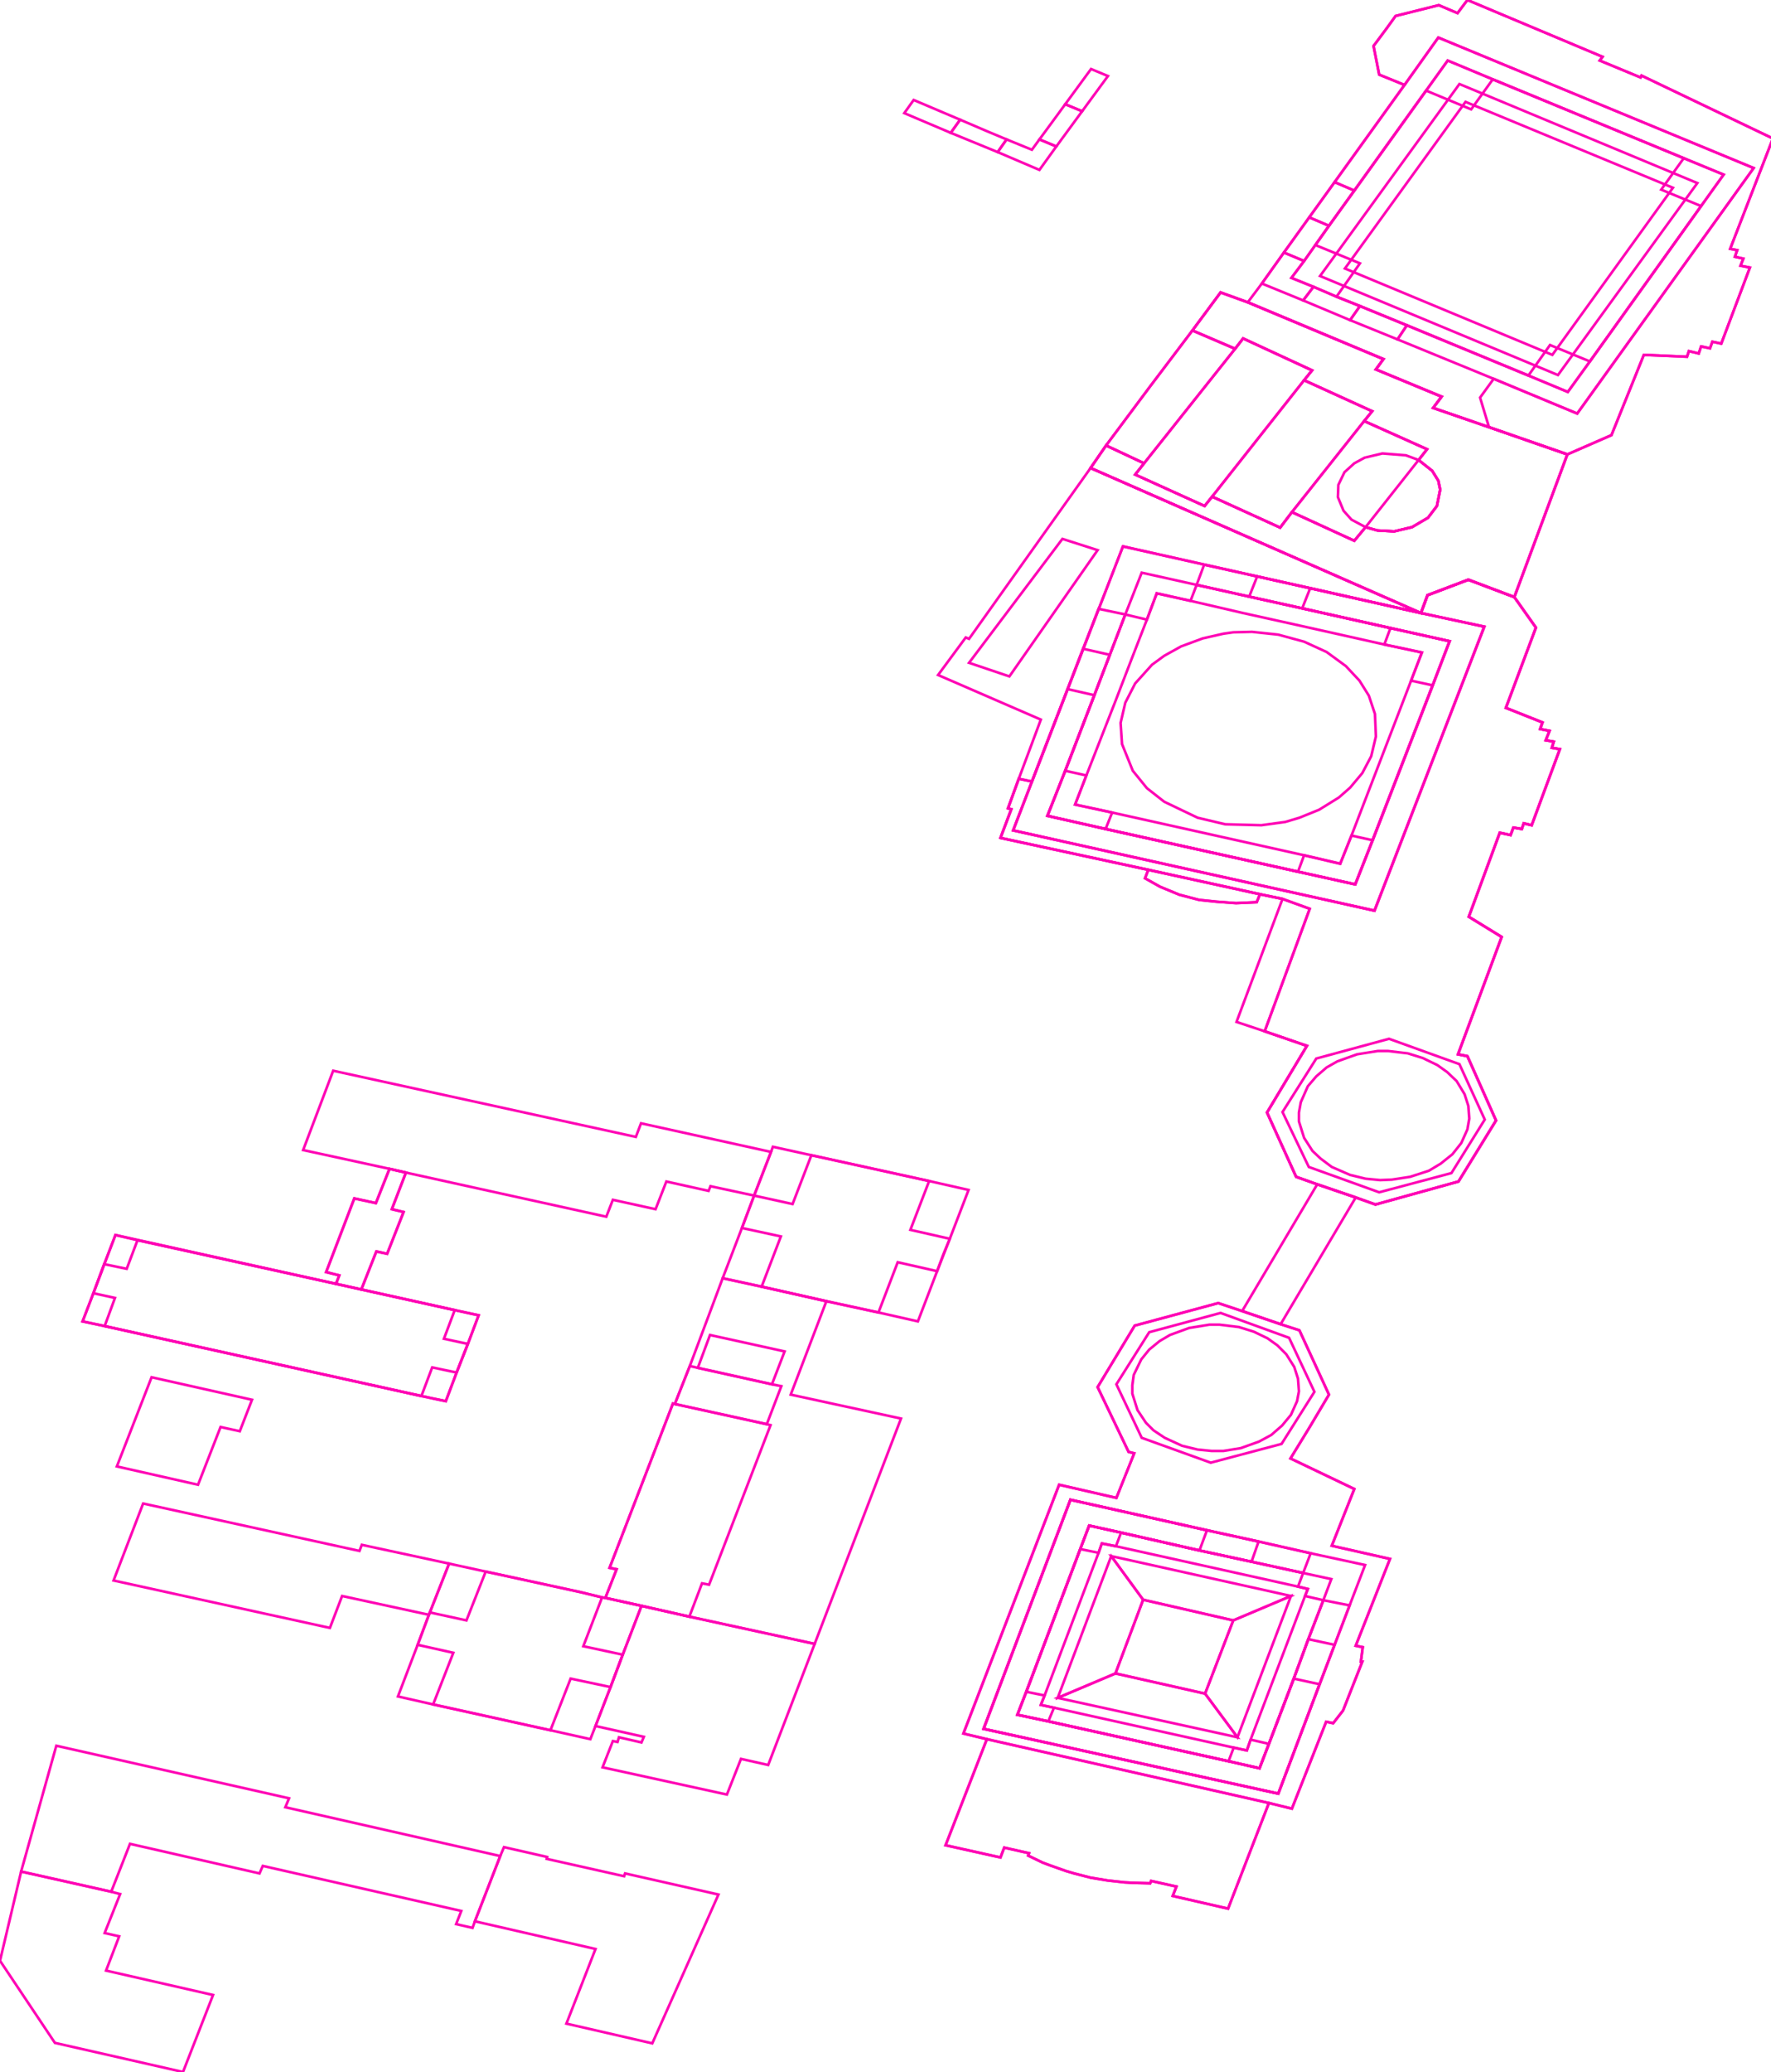 <?xml version="1.0" encoding="iso-8859-1" standalone="no"?>
<!DOCTYPE svg PUBLIC "-//W3C//DTD SVG 1.0//EN" "http://www.w3.org/TR/2001/REC-SVG-20010904/DTD/svg10.dtd">
<svg xmlns="http://www.w3.org/2000/svg" width="684" height="800">
<path style="fill:rgb(255, 0, 0);fill-opacity:0;fill-rule:evenodd;stroke:rgb(255, 0, 180);stroke-width:1;" d="M 362.302, 260.625 L 372.995, 246.126 L 374.264, 246.67 L 421.205, 180.698 L 548.799, 236.701 L 551.337, 229.814 L 567.105, 223.833 L 584.866, 230.539 L 593.203, 242.32 L 581.604, 273.312 L 595.741, 278.931 L 594.835, 281.468 L 598.459, 282.193 L 597.01, 285.818 L 600.091, 286.362 L 599.366, 288.718 L 602.447, 289.261 L 591.572, 318.623 L 588.491, 317.898 L 587.766, 320.072 L 584.504, 319.529 L 583.416, 322.429 L 579.248, 321.522 L 567.286, 353.965 L 579.973, 361.758 L 563.117, 407.068 L 566.742, 407.793 L 577.798, 432.623 L 563.299, 456.185 L 531.219, 465.066 L 523.607, 462.347 L 508.745, 457.272 L 500.589, 454.372 L 489.352, 429.542 L 504.758, 403.806 L 488.446, 398.188 L 477.571, 394.563 L 495.333, 347.077 L 486.633, 345.265 L 485.365, 348.346 L 477.39, 348.709 L 469.959, 348.165 L 463.072, 347.44 L 455.46, 345.446 L 448.029, 342.365 L 442.229, 339.103 L 443.498, 335.841 L 386.407, 323.516 L 390.575, 312.46 L 389.307, 312.098 L 393.475, 300.68 L 401.994, 277.843 L 362.302, 260.625 z "/>
<path style="fill:rgb(0, 255, 0);fill-opacity:0;fill-rule:evenodd;stroke:rgb(255, 0, 180);stroke-width:1;" d="M 386.407, 323.516 L 390.575, 312.46 L 389.307, 312.098 L 393.475, 300.68 L 398.55, 301.767 L 433.711, 210.965 L 548.799, 236.701 L 551.337, 229.814 L 567.105, 223.833 L 584.866, 230.539 L 593.203, 242.32 L 581.604, 273.312 L 595.741, 278.931 L 594.835, 281.468 L 598.459, 282.193 L 597.01, 285.818 L 600.091, 286.362 L 599.366, 288.718 L 602.447, 289.261 L 591.572, 318.623 L 588.491, 317.898 L 587.766, 320.072 L 584.504, 319.529 L 583.416, 322.429 L 579.248, 321.522 L 567.286, 353.965 L 579.973, 361.758 L 563.117, 407.068 L 566.742, 407.793 L 577.798, 432.623 L 563.299, 456.185 L 531.219, 465.066 L 523.607, 462.347 L 508.745, 457.272 L 500.589, 454.372 L 489.352, 429.542 L 504.758, 403.806 L 488.446, 398.188 L 505.845, 350.884 L 495.333, 347.077 L 486.633, 345.265 L 443.498, 335.841 L 386.407, 323.516 z "/>
<path style="fill:rgb(0, 0, 255);fill-opacity:0;fill-rule:evenodd;stroke:rgb(255, 0, 180);stroke-width:1;" d="M 365.202, 712.46 L 381.151, 671.5 L 372.089, 669.325 L 409.062, 573.267 L 431.174, 578.342 L 438.061, 561.124 L 435.886, 560.58 L 423.924, 535.569 L 438.242, 511.826 L 470.503, 503.126 L 479.746, 506.208 L 494.608, 511.282 L 501.858, 513.638 L 513.276, 538.469 L 505.845, 550.974 L 498.414, 563.117 L 523.063, 574.898 L 514.363, 596.828 L 536.837, 601.903 L 523.607, 635.433 L 526.325, 635.976 L 525.6, 641.595 L 526.144, 641.595 L 518.713, 660.444 L 514.907, 665.338 L 512.188, 664.794 L 498.958, 698.324 L 490.077, 696.149 L 474.309, 736.928 L 452.923, 732.034 L 454.372, 728.41 L 444.585, 726.235 L 444.223, 727.141 L 437.517, 726.96 L 434.255, 726.778 L 427.73, 726.053 L 421.205, 724.966 L 414.862, 723.335 L 411.781, 722.429 L 405.618, 720.254 L 402.719, 719.166 L 397.1, 716.448 L 397.463, 715.541 L 387.857, 713.367 L 386.407, 717.173 L 365.202, 712.46 z "/>
<path style="fill:rgb(255, 255, 0);fill-opacity:0;fill-rule:evenodd;stroke:rgb(255, 0, 180);stroke-width:1;" d="M 372.089, 669.325 L 409.062, 573.267 L 431.174, 578.342 L 438.061, 561.124 L 435.886, 560.58 L 423.924, 535.569 L 438.242, 511.826 L 470.503, 503.126 L 479.746, 506.208 L 494.608, 511.282 L 501.858, 513.638 L 513.276, 538.469 L 505.845, 550.974 L 498.414, 563.117 L 523.063, 574.898 L 514.363, 596.828 L 536.837, 601.903 L 523.607, 635.433 L 526.325, 635.976 L 525.6, 641.595 L 526.144, 641.595 L 518.713, 660.444 L 514.907, 665.338 L 512.188, 664.794 L 498.958, 698.324 L 490.077, 696.149 L 381.151, 671.5 L 372.089, 669.325 z "/>
<path style="fill:rgb(255, 0, 0);fill-opacity:0;fill-rule:evenodd;stroke:rgb(255, 0, 180);stroke-width:1;" d="M 421.205, 180.698 L 427.186, 171.998 L 444.223, 149.162 L 460.535, 127.594 L 471.409, 112.913 L 481.921, 116.72 L 534.3, 138.65 L 531.4, 142.637 L 556.774, 153.149 L 553.512, 157.499 L 575.079, 164.93 L 605.347, 175.442 L 584.866, 230.539 L 567.105, 223.833 L 551.337, 229.814 L 548.799, 236.701 L 421.205, 180.698 z "/>
<path style="fill:rgb(0, 255, 0);fill-opacity:0;fill-rule:evenodd;stroke:rgb(255, 0, 180);stroke-width:1;" d="M 404.531, 314.998 L 411.418, 297.599 L 422.655, 268.419 L 428.636, 252.832 L 434.617, 237.245 L 440.961, 221.115 L 462.166, 225.827 L 482.465, 230.358 L 502.945, 234.889 L 537.019, 242.501 L 559.855, 247.576 L 553.33, 264.613 L 530.131, 324.422 L 523.425, 341.459 L 501.314, 336.565 L 427.005, 320.072 L 404.531, 314.998 z "/>
<path style="fill:rgb(0, 0, 255);fill-opacity:0;fill-rule:evenodd;stroke:rgb(255, 0, 180);stroke-width:1;" d="M 498.777, 107.295 L 503.67, 100.77 L 508.02, 94.608 L 513.276, 87.177 L 523.063, 73.584 L 550.793, 34.98 L 559.13, 23.38 L 576.529, 30.63 L 650.295, 61.078 L 665.7, 67.422 L 657, 79.565 L 614.046, 139.556 L 605.528, 151.337 L 590.304, 144.993 L 543.362, 125.6 L 525.238, 118.169 L 516.176, 114.545 L 507.295, 110.739 L 498.777, 107.295 z "/>
<path style="fill:rgb(255, 255, 0);fill-opacity:0;fill-rule:evenodd;stroke:rgb(255, 0, 180);stroke-width:1;" d="M 411.418, 297.599 L 422.655, 268.419 L 428.636, 252.832 L 434.617, 237.245 L 442.954, 239.239 L 446.76, 229.089 L 459.81, 231.989 L 462.166, 225.827 L 482.465, 230.358 L 502.945, 234.889 L 537.019, 242.501 L 534.662, 248.845 L 549.162, 251.926 L 544.993, 262.8 L 553.33, 264.613 L 530.131, 324.422 L 521.976, 322.61 L 517.626, 333.484 L 503.67, 330.222 L 501.314, 336.565 L 427.005, 320.072 L 429.542, 313.729 L 415.224, 310.648 L 419.574, 299.411 L 411.418, 297.599 z "/>
<path style="fill:rgb(255, 0, 0);fill-opacity:0;fill-rule:evenodd;stroke:rgb(255, 0, 180);stroke-width:1;" d="M 379.882, 667.512 L 413.412, 579.067 L 466.153, 590.847 L 486.09, 595.197 L 506.208, 599.728 L 527.232, 604.259 L 521.251, 619.846 L 515.451, 635.07 L 509.651, 650.295 L 493.702, 692.524 L 379.882, 667.512 z "/>
<path style="fill:rgb(0, 255, 0);fill-opacity:0;fill-rule:evenodd;stroke:rgb(255, 0, 180);stroke-width:1;" d="M 508.02, 94.608 L 513.276, 87.177 L 523.063, 73.584 L 550.793, 34.98 L 568.192, 42.229 L 576.529, 30.63 L 650.295, 61.078 L 641.595, 73.222 L 657, 79.565 L 614.046, 139.556 L 598.641, 133.213 L 590.304, 144.993 L 543.362, 125.6 L 525.238, 118.169 L 516.176, 114.545 L 525.238, 101.676 L 508.02, 94.608 z "/>
<path style="fill:rgb(0, 0, 255);fill-opacity:0;fill-rule:evenodd;stroke:rgb(255, 0, 180);stroke-width:1;" d="M 233.802, 616.946 L 238.151, 605.89 L 235.433, 605.347 L 259.9, 541.912 L 260.625, 542.093 L 266.425, 527.413 L 279.112, 493.521 L 294.155, 496.783 L 319.166, 502.401 L 305.392, 538.469 L 347.984, 547.712 L 314.635, 634.708 L 266.244, 624.196 L 247.757, 620.027 L 233.802, 616.946 z "/>
<path style="fill:rgb(255, 255, 0);fill-opacity:0;fill-rule:evenodd;stroke:rgb(255, 0, 180);stroke-width:1;" d="M 415.224, 310.648 L 419.574, 299.411 L 430.992, 270.231 L 436.973, 254.644 L 442.954, 239.239 L 446.76, 229.089 L 459.81, 231.989 L 480.109, 236.701 L 500.589, 241.232 L 534.662, 248.845 L 549.162, 251.926 L 544.993, 262.8 L 521.976, 322.61 L 517.626, 333.484 L 503.67, 330.222 L 429.542, 313.729 L 415.224, 310.648 z "/>
<path style="fill:rgb(255, 0, 0);fill-opacity:0;fill-rule:evenodd;stroke:rgb(255, 0, 180);stroke-width:1;" d="M 509.832, 106.57 L 563.661, 32.442 L 655.551, 70.684 L 601.722, 144.812 L 509.832, 106.57 z "/>
<path style="fill:rgb(0, 255, 0);fill-opacity:0;fill-rule:evenodd;stroke:rgb(255, 0, 180);stroke-width:1;" d="M 392.932, 662.075 L 396.375, 653.194 L 417.218, 598.097 L 420.662, 589.035 L 432.986, 591.754 L 463.253, 598.641 L 483.371, 602.99 L 503.308, 607.34 L 514.182, 609.696 L 511.101, 617.852 L 505.301, 632.895 L 499.683, 648.12 L 490.077, 673.312 L 486.452, 682.737 L 474.49, 680.018 L 404.894, 664.613 L 392.932, 662.075 z "/>
<path style="fill:rgb(0, 0, 255);fill-opacity:0;fill-rule:evenodd;stroke:rgb(255, 0, 180);stroke-width:1;" d="M 396.375, 653.194 L 417.218, 598.097 L 424.286, 599.547 L 425.555, 595.922 L 430.992, 597.01 L 432.986, 591.754 L 463.253, 598.641 L 483.371, 602.99 L 503.308, 607.34 L 501.314, 612.596 L 505.12, 613.502 L 504.033, 616.221 L 511.101, 617.852 L 505.301, 632.895 L 499.683, 648.12 L 490.077, 673.312 L 483.009, 671.681 L 481.559, 675.85 L 476.484, 674.762 L 474.49, 680.018 L 404.894, 664.613 L 407.068, 659.357 L 401.994, 658.269 L 403.444, 654.644 L 396.375, 653.194 z "/>
<path style="fill:rgb(255, 255, 0);fill-opacity:0;fill-rule:evenodd;stroke:rgb(255, 0, 180);stroke-width:1;" d="M 519.438, 103.67 L 566.017, 39.329 L 646.126, 72.497 L 599.547, 137.019 L 519.438, 103.67 z "/>
<path style="fill:rgb(255, 0, 0);fill-opacity:0;fill-rule:evenodd;stroke:rgb(255, 0, 180);stroke-width:1;" d="M 421.205, 180.698 L 427.186, 171.998 L 441.867, 178.885 L 438.423, 183.235 L 465.247, 195.378 L 468.147, 191.754 L 494.427, 203.715 L 498.958, 197.734 L 523.063, 208.79 L 527.413, 203.534 L 531.944, 204.803 L 538.469, 205.165 L 545.356, 203.534 L 551.518, 199.909 L 554.961, 195.378 L 556.23, 189.035 L 555.505, 185.591 L 553.149, 181.785 L 547.893, 177.617 L 551.155, 173.448 L 526.869, 162.574 L 529.95, 158.768 L 503.67, 146.806 L 506.751, 143 L 480.109, 130.675 L 477.028, 134.662 L 460.535, 127.594 L 471.409, 112.913 L 481.921, 116.72 L 534.3, 138.65 L 531.4, 142.637 L 556.774, 153.149 L 553.512, 157.499 L 575.079, 164.93 L 605.347, 175.442 L 584.866, 230.539 L 567.105, 223.833 L 551.337, 229.814 L 548.799, 236.701 L 421.205, 180.698 z "/>
<path style="fill:rgb(0, 255, 0);fill-opacity:0;fill-rule:evenodd;stroke:rgb(255, 0, 180);stroke-width:1;" d="M 432.805, 279.112 L 434.617, 271.319 L 438.423, 263.888 L 444.948, 256.638 L 449.66, 253.194 L 456.185, 249.57 L 464.522, 246.488 L 472.497, 244.676 L 476.303, 244.132 L 483.552, 243.951 L 493.702, 245.039 L 503.67, 247.757 L 512.37, 251.744 L 519.801, 257.182 L 525.057, 262.8 L 528.681, 268.6 L 531.038, 275.668 L 531.4, 284.368 L 529.588, 291.98 L 526.144, 298.505 L 521.432, 304.123 L 517.082, 307.929 L 509.47, 312.642 L 501.858, 315.723 L 496.42, 317.354 L 487.177, 318.623 L 473.222, 318.26 L 462.528, 315.723 L 449.66, 309.56 L 442.954, 304.304 L 437.517, 297.599 L 433.348, 287.268 L 432.805, 279.112 z "/>
<path style="fill:rgb(0, 0, 255);fill-opacity:0;fill-rule:evenodd;stroke:rgb(255, 0, 180);stroke-width:1;" d="M 31.898, 510.195 L 36.067, 499.32 L 44.585, 476.846 L 129.769, 495.696 L 131.038, 492.433 L 125.963, 491.164 L 136.837, 462.71 L 145.174, 464.522 L 150.43, 451.291 L 156.774, 452.741 L 151.337, 466.878 L 155.868, 467.966 L 149.524, 484.096 L 145.356, 483.19 L 139.556, 497.87 L 175.623, 505.845 L 184.866, 507.839 L 180.698, 518.894 L 176.348, 529.95 L 172.179, 541.006 L 162.755, 539.012 L 40.417, 512.007 L 31.898, 510.195 z "/>
<path style="fill:rgb(255, 255, 0);fill-opacity:0;fill-rule:evenodd;stroke:rgb(255, 0, 180);stroke-width:1;" d="M 8.156, 722.61 L 21.749, 674.037 L 111.645, 694.336 L 110.195, 697.78 L 193.203, 716.629 L 183.416, 741.821 L 182.51, 744.359 L 176.167, 742.909 L 178.16, 737.834 L 101.495, 720.435 L 100.227, 723.335 L 50.204, 711.917 L 42.954, 730.403 L 8.156, 722.61 z "/>
<path style="fill:rgb(255, 0, 0);fill-opacity:0;fill-rule:evenodd;stroke:rgb(255, 0, 180);stroke-width:1;" d="M 401.994, 658.269 L 403.444, 654.644 L 424.286, 599.547 L 425.555, 595.922 L 430.992, 597.01 L 501.314, 612.596 L 505.12, 613.502 L 504.033, 616.221 L 483.009, 671.681 L 481.559, 675.85 L 476.484, 674.762 L 407.068, 659.357 L 401.994, 658.269 z "/>
<path style="fill:rgb(0, 255, 0);fill-opacity:0;fill-rule:evenodd;stroke:rgb(255, 0, 180);stroke-width:1;" d="M 117.082, 444.042 L 128.681, 413.412 L 245.582, 438.967 L 247.576, 433.711 L 297.78, 444.767 L 291.255, 461.622 L 274.4, 457.997 L 273.675, 459.81 L 257.363, 456.185 L 253.194, 466.878 L 236.701, 463.253 L 234.164, 469.778 L 156.774, 452.741 L 150.43, 451.291 L 117.082, 444.042 z "/>
<path style="fill:rgb(0, 0, 255);fill-opacity:0;fill-rule:evenodd;stroke:rgb(255, 0, 180);stroke-width:1;" d="M 31.898, 510.195 L 36.067, 499.32 L 40.236, 488.083 L 44.585, 476.846 L 53.104, 478.84 L 129.769, 495.696 L 139.556, 497.87 L 175.623, 505.845 L 184.866, 507.839 L 180.698, 518.894 L 176.348, 529.95 L 172.179, 541.006 L 162.755, 539.012 L 40.417, 512.007 L 31.898, 510.195 z "/>
<path style="fill:rgb(255, 255, 0);fill-opacity:0;fill-rule:evenodd;stroke:rgb(255, 0, 180);stroke-width:1;" d="M 365.202, 712.46 L 381.151, 671.5 L 490.077, 696.149 L 474.309, 736.928 L 452.923, 732.034 L 454.372, 728.41 L 444.585, 726.235 L 444.223, 727.141 L 437.517, 726.96 L 434.255, 726.778 L 427.73, 726.053 L 421.205, 724.966 L 414.862, 723.335 L 411.781, 722.429 L 405.618, 720.254 L 402.719, 719.166 L 397.1, 716.448 L 397.463, 715.541 L 387.857, 713.367 L 386.407, 717.173 L 365.202, 712.46 z "/>
<path style="fill:rgb(255, 0, 0);fill-opacity:0;fill-rule:evenodd;stroke:rgb(255, 0, 180);stroke-width:1;" d="M 36.067, 499.32 L 40.236, 488.083 L 48.935, 489.896 L 53.104, 478.84 L 129.769, 495.696 L 139.556, 497.87 L 175.623, 505.845 L 171.454, 516.901 L 180.698, 518.894 L 176.348, 529.95 L 166.923, 527.957 L 162.755, 539.012 L 40.417, 512.007 L 44.404, 501.133 L 36.067, 499.32 z "/>
<path style="fill:rgb(0, 255, 0);fill-opacity:0;fill-rule:evenodd;stroke:rgb(255, 0, 180);stroke-width:1;" d="M 153.693, 655.007 L 161.305, 635.07 L 165.655, 623.471 L 166.017, 622.565 L 173.448, 603.715 L 187.585, 606.797 L 224.377, 614.771 L 232.533, 616.765 L 233.802, 616.946 L 247.757, 620.027 L 240.507, 638.876 L 235.795, 651.382 L 229.995, 666.425 L 228.002, 671.5 L 212.596, 668.056 L 167.286, 658.088 L 153.693, 655.007 z "/>
<path style="fill:rgb(0, 0, 255);fill-opacity:0;fill-rule:evenodd;stroke:rgb(255, 0, 180);stroke-width:1;" d="M 279.112, 493.521 L 286.543, 474.128 L 291.255, 461.622 L 297.78, 444.767 L 298.505, 442.773 L 313.367, 446.035 L 358.858, 456.004 L 374.082, 459.447 L 366.833, 478.296 L 364.295, 484.459 L 361.939, 490.802 L 354.508, 510.195 L 339.284, 506.751 L 319.166, 502.401 L 294.155, 496.783 L 279.112, 493.521 z "/>
<path style="fill:rgb(255, 255, 0);fill-opacity:0;fill-rule:evenodd;stroke:rgb(255, 0, 180);stroke-width:1;" d="M 229.995, 666.425 L 235.795, 651.382 L 240.507, 638.876 L 247.757, 620.027 L 266.244, 624.196 L 314.635, 634.708 L 296.692, 681.468 L 286.18, 679.112 L 280.743, 692.886 L 232.714, 682.374 L 236.701, 672.225 L 238.514, 672.587 L 239.058, 670.775 L 247.757, 672.768 L 248.663, 670.594 L 229.995, 666.425 z "/>
<path style="fill:rgb(255, 0, 0);fill-opacity:0;fill-rule:evenodd;stroke:rgb(255, 0, 180);stroke-width:1;" d="M 391.3, 320.616 L 398.55, 301.767 L 412.324, 266.063 L 418.305, 250.476 L 424.286, 235.07 L 434.617, 237.245 L 428.636, 252.832 L 422.655, 268.419 L 411.418, 297.599 L 404.531, 314.998 L 427.005, 320.072 L 501.314, 336.565 L 523.425, 341.459 L 530.131, 324.422 L 553.33, 264.613 L 559.855, 247.576 L 537.019, 242.501 L 502.945, 234.889 L 482.465, 230.358 L 462.166, 225.827 L 465.066, 218.034 L 485.546, 222.565 L 506.026, 227.096 L 548.799, 236.701 L 573.267, 241.957 L 530.856, 351.609 L 391.3, 320.616 z "/>
<path style="fill:rgb(0, 255, 0);fill-opacity:0;fill-rule:evenodd;stroke:rgb(255, 0, 180);stroke-width:1;" d="M 391.3, 320.616 L 398.55, 301.767 L 412.324, 266.063 L 418.305, 250.476 L 428.636, 252.832 L 422.655, 268.419 L 411.418, 297.599 L 404.531, 314.998 L 427.005, 320.072 L 501.314, 336.565 L 523.425, 341.459 L 530.131, 324.422 L 553.33, 264.613 L 559.855, 247.576 L 537.019, 242.501 L 502.945, 234.889 L 482.465, 230.358 L 485.546, 222.565 L 506.026, 227.096 L 548.799, 236.701 L 573.267, 241.957 L 530.856, 351.609 L 391.3, 320.616 z "/>
<path style="fill:rgb(0, 0, 255);fill-opacity:0;fill-rule:evenodd;stroke:rgb(255, 0, 180);stroke-width:1;" d="M 183.416, 741.821 L 193.203, 716.629 L 194.653, 713.185 L 211.328, 716.991 L 211.146, 717.716 L 241.051, 724.422 L 241.414, 723.335 L 277.481, 731.491 L 251.926, 788.944 L 218.758, 781.332 L 229.995, 752.515 L 183.416, 741.821 z "/>
<path style="fill:rgb(255, 255, 0);fill-opacity:0;fill-rule:evenodd;stroke:rgb(255, 0, 180);stroke-width:1;" d="M 43.86, 610.24 L 55.279, 580.517 L 138.831, 598.822 L 139.737, 596.466 L 173.448, 603.715 L 166.017, 622.565 L 165.655, 623.471 L 132.125, 616.221 L 127.413, 628.546 L 43.86, 610.24 z "/>
<path style="fill:rgb(255, 0, 0);fill-opacity:0;fill-rule:evenodd;stroke:rgb(255, 0, 180);stroke-width:1;" d="M 0, 757.046 L 8.156, 722.61 L 42.954, 730.403 L 46.398, 731.309 L 40.417, 746.353 L 46.035, 747.621 L 40.961, 760.852 L 82.284, 770.276 L 70.684, 800 L 21.205, 788.763 L 0, 757.046 z "/>
<path style="fill:rgb(0, 255, 0);fill-opacity:0;fill-rule:evenodd;stroke:rgb(255, 0, 180);stroke-width:1;" d="M 391.3, 320.616 L 398.55, 301.767 L 412.324, 266.063 L 422.655, 268.419 L 411.418, 297.599 L 404.531, 314.998 L 427.005, 320.072 L 501.314, 336.565 L 523.425, 341.459 L 530.131, 324.422 L 553.33, 264.613 L 559.855, 247.576 L 537.019, 242.501 L 502.945, 234.889 L 506.026, 227.096 L 548.799, 236.701 L 573.267, 241.957 L 530.856, 351.609 L 391.3, 320.616 z "/>
<path style="fill:rgb(0, 0, 255);fill-opacity:0;fill-rule:evenodd;stroke:rgb(255, 0, 180);stroke-width:1;" d="M 495.333, 429.361 L 508.382, 408.7 L 536.475, 401.087 L 563.661, 410.874 L 573.448, 432.261 L 560.58, 452.923 L 532.669, 460.353 L 505.483, 450.566 L 495.333, 429.361 z "/>
<path style="fill:rgb(255, 255, 0);fill-opacity:0;fill-rule:evenodd;stroke:rgb(255, 0, 180);stroke-width:1;" d="M 379.882, 667.512 L 413.412, 579.067 L 466.153, 590.847 L 486.09, 595.197 L 506.208, 599.728 L 503.308, 607.34 L 483.371, 602.99 L 463.253, 598.641 L 432.986, 591.754 L 420.662, 589.035 L 417.218, 598.097 L 396.375, 653.194 L 392.932, 662.075 L 404.894, 664.613 L 474.49, 680.018 L 486.452, 682.737 L 490.077, 673.312 L 499.683, 648.12 L 505.301, 632.895 L 511.101, 617.852 L 521.251, 619.846 L 515.451, 635.07 L 509.651, 650.295 L 493.702, 692.524 L 379.882, 667.512 z "/>
<path style="fill:rgb(255, 0, 0);fill-opacity:0;fill-rule:evenodd;stroke:rgb(255, 0, 180);stroke-width:1;" d="M 431.174, 534.481 L 443.86, 514.363 L 471.409, 506.932 L 497.87, 516.538 L 507.657, 537.381 L 494.971, 557.499 L 467.603, 564.749 L 440.961, 555.143 L 431.174, 534.481 z "/>
<path style="fill:rgb(0, 255, 0);fill-opacity:0;fill-rule:evenodd;stroke:rgb(255, 0, 180);stroke-width:1;" d="M 233.802, 616.946 L 238.151, 605.89 L 235.433, 605.347 L 259.9, 541.912 L 260.625, 542.093 L 296.149, 549.887 L 297.599, 550.249 L 273.856, 611.871 L 271.137, 611.328 L 266.244, 624.196 L 247.757, 620.027 L 233.802, 616.946 z "/>
<path style="fill:rgb(0, 0, 255);fill-opacity:0;fill-rule:evenodd;stroke:rgb(255, 0, 180);stroke-width:1;" d="M 161.305, 635.07 L 165.655, 623.471 L 166.017, 622.565 L 180.154, 625.646 L 187.585, 606.797 L 224.377, 614.771 L 232.533, 616.765 L 225.283, 635.614 L 240.507, 638.876 L 235.795, 651.382 L 220.39, 648.12 L 212.596, 668.056 L 167.286, 658.088 L 175.079, 638.151 L 161.305, 635.07 z "/>
<path style="fill:rgb(255, 255, 0);fill-opacity:0;fill-rule:evenodd;stroke:rgb(255, 0, 180);stroke-width:1;" d="M 286.543, 474.128 L 291.255, 461.622 L 306.117, 464.884 L 313.367, 446.035 L 358.858, 456.004 L 351.609, 474.853 L 366.833, 478.296 L 361.939, 490.802 L 346.715, 487.358 L 339.284, 506.751 L 319.166, 502.401 L 294.155, 496.783 L 301.586, 477.39 L 286.543, 474.128 z "/>
<path style="fill:rgb(255, 0, 0);fill-opacity:0;fill-rule:evenodd;stroke:rgb(255, 0, 180);stroke-width:1;" d="M 379.882, 667.512 L 413.412, 579.067 L 466.153, 590.847 L 486.09, 595.197 L 483.371, 602.99 L 463.253, 598.641 L 432.986, 591.754 L 420.662, 589.035 L 417.218, 598.097 L 396.375, 653.194 L 392.932, 662.075 L 404.894, 664.613 L 474.49, 680.018 L 486.452, 682.737 L 490.077, 673.312 L 499.683, 648.12 L 505.301, 632.895 L 515.451, 635.07 L 509.651, 650.295 L 493.702, 692.524 L 379.882, 667.512 z "/>
<path style="fill:rgb(0, 255, 0);fill-opacity:0;fill-rule:evenodd;stroke:rgb(255, 0, 180);stroke-width:1;" d="M 501.676, 429.542 L 502.401, 425.555 L 505.12, 419.393 L 508.382, 415.587 L 512.37, 412.143 L 516.538, 409.787 L 524.15, 407.068 L 532.125, 405.8 L 536.112, 405.8 L 543.725, 406.706 L 549.524, 408.518 L 555.143, 411.237 L 558.949, 413.956 L 562.574, 417.399 L 565.655, 422.474 L 567.105, 427.005 L 567.467, 431.899 L 566.742, 436.067 L 564.386, 441.323 L 560.942, 445.673 L 556.411, 449.298 L 551.88, 452.016 L 544.631, 454.372 L 537.562, 455.46 L 533.031, 455.641 L 527.413, 455.097 L 521.432, 453.647 L 514.363, 450.566 L 510.014, 447.304 L 506.932, 444.404 L 503.67, 439.329 L 501.676, 432.986 L 501.676, 429.542 z "/>
<path style="fill:rgb(0, 0, 255);fill-opacity:0;fill-rule:evenodd;stroke:rgb(255, 0, 180);stroke-width:1;" d="M 379.882, 667.512 L 413.412, 579.067 L 466.153, 590.847 L 463.253, 598.641 L 432.986, 591.754 L 420.662, 589.035 L 417.218, 598.097 L 396.375, 653.194 L 392.932, 662.075 L 404.894, 664.613 L 474.49, 680.018 L 486.452, 682.737 L 490.077, 673.312 L 499.683, 648.12 L 509.651, 650.295 L 493.702, 692.524 L 379.882, 667.512 z "/>
<path style="fill:rgb(255, 255, 0);fill-opacity:0;fill-rule:evenodd;stroke:rgb(255, 0, 180);stroke-width:1;" d="M 437.336, 534.844 L 437.879, 530.856 L 440.779, 524.875 L 443.86, 521.069 L 447.848, 517.807 L 451.835, 515.451 L 459.266, 512.732 L 467.059, 511.464 L 471.047, 511.464 L 478.478, 512.37 L 484.277, 514.182 L 489.533, 516.72 L 493.339, 519.438 L 496.783, 522.882 L 499.864, 527.775 L 501.314, 532.306 L 501.676, 537.2 L 500.952, 541.006 L 498.595, 546.262 L 495.152, 550.43 L 490.983, 554.055 L 486.271, 556.593 L 479.203, 559.13 L 472.497, 560.217 L 467.966, 560.217 L 462.528, 559.674 L 456.547, 558.224 L 449.841, 555.143 L 445.492, 552.243 L 442.592, 549.343 L 439.329, 544.449 L 437.336, 538.106 L 437.336, 534.844 z "/>
<path style="fill:rgb(255, 0, 0);fill-opacity:0;fill-rule:evenodd;stroke:rgb(255, 0, 180);stroke-width:1;" d="M 438.423, 183.235 L 441.867, 178.885 L 477.028, 134.662 L 480.109, 130.675 L 506.751, 143 L 503.67, 146.806 L 468.147, 191.754 L 465.247, 195.378 L 438.423, 183.235 z "/>
<path style="fill:rgb(0, 255, 0);fill-opacity:0;fill-rule:evenodd;stroke:rgb(255, 0, 180);stroke-width:1;" d="M 468.147, 191.754 L 503.67, 146.806 L 529.95, 158.768 L 526.869, 162.574 L 498.958, 197.734 L 494.427, 203.715 L 468.147, 191.754 z "/>
<path style="fill:rgb(0, 0, 255);fill-opacity:0;fill-rule:evenodd;stroke:rgb(255, 0, 180);stroke-width:1;" d="M 45.129, 566.198 L 58.541, 531.763 L 97.327, 540.462 L 92.614, 552.605 L 85.183, 550.974 L 76.484, 573.267 L 45.129, 566.198 z "/>
<path style="fill:rgb(255, 255, 0);fill-opacity:0;fill-rule:evenodd;stroke:rgb(255, 0, 180);stroke-width:1;" d="M 498.958, 197.734 L 526.869, 162.574 L 551.155, 173.448 L 547.893, 177.617 L 527.413, 203.534 L 523.063, 208.79 L 498.958, 197.734 z "/>
<path style="fill:rgb(255, 0, 0);fill-opacity:0;fill-rule:evenodd;stroke:rgb(255, 0, 180);stroke-width:1;" d="M 430.811, 646.126 L 441.504, 617.671 L 476.303, 625.646 L 465.428, 653.919 L 430.811, 646.126 z "/>
<path style="fill:rgb(0, 255, 0);fill-opacity:0;fill-rule:evenodd;stroke:rgb(255, 0, 180);stroke-width:1;" d="M 427.186, 171.998 L 444.223, 149.162 L 460.535, 127.594 L 477.028, 134.662 L 441.867, 178.885 L 427.186, 171.998 z "/>
<path style="fill:rgb(0, 0, 255);fill-opacity:0;fill-rule:evenodd;stroke:rgb(255, 0, 180);stroke-width:1;" d="M 516.72, 191.935 L 516.901, 187.222 L 519.257, 182.329 L 523.063, 178.885 L 527.05, 176.71 L 533.937, 175.079 L 543, 175.804 L 547.893, 177.617 L 553.149, 181.785 L 555.505, 185.591 L 556.23, 189.035 L 554.961, 195.378 L 551.518, 199.909 L 545.356, 203.534 L 538.469, 205.165 L 531.944, 204.803 L 527.413, 203.534 L 521.976, 200.634 L 518.894, 197.191 L 516.72, 191.935 z "/>
<path style="fill:rgb(255, 255, 0);fill-opacity:0;fill-rule:evenodd;stroke:rgb(255, 0, 180);stroke-width:1;" d="M 479.746, 506.208 L 508.745, 457.272 L 523.607, 462.347 L 494.608, 511.282 L 479.746, 506.208 z "/>
<path style="fill:rgb(255, 0, 0);fill-opacity:0;fill-rule:evenodd;stroke:rgb(255, 0, 180);stroke-width:1;" d="M 374.264, 255.913 L 410.331, 208.065 L 423.924, 212.415 L 389.85, 261.169 L 374.264, 255.913 z "/>
<path style="fill:rgb(0, 255, 0);fill-opacity:0;fill-rule:evenodd;stroke:rgb(255, 0, 180);stroke-width:1;" d="M 465.428, 653.919 L 476.303, 625.646 L 498.595, 616.221 L 477.934, 670.775 L 465.428, 653.919 z "/>
<path style="fill:rgb(0, 0, 255);fill-opacity:0;fill-rule:evenodd;stroke:rgb(255, 0, 180);stroke-width:1;" d="M 408.518, 655.551 L 429.18, 600.816 L 441.504, 617.671 L 430.811, 646.126 L 408.518, 655.551 z "/>
<path style="fill:rgb(255, 255, 0);fill-opacity:0;fill-rule:evenodd;stroke:rgb(255, 0, 180);stroke-width:1;" d="M 429.18, 600.816 L 498.595, 616.221 L 476.303, 625.646 L 441.504, 617.671 L 429.18, 600.816 z "/>
<path style="fill:rgb(255, 0, 0);fill-opacity:0;fill-rule:evenodd;stroke:rgb(255, 0, 180);stroke-width:1;" d="M 408.518, 655.551 L 430.811, 646.126 L 465.428, 653.919 L 477.934, 670.775 L 408.518, 655.551 z "/>
<path style="fill:rgb(0, 255, 0);fill-opacity:0;fill-rule:evenodd;stroke:rgb(255, 0, 180);stroke-width:1;" d="M 125.963, 491.164 L 136.837, 462.71 L 145.174, 464.522 L 150.43, 451.291 L 156.774, 452.741 L 151.337, 466.878 L 155.868, 467.966 L 149.524, 484.096 L 145.356, 483.19 L 139.556, 497.87 L 129.769, 495.696 L 131.038, 492.433 L 125.963, 491.164 z "/>
<path style="fill:rgb(0, 0, 255);fill-opacity:0;fill-rule:evenodd;stroke:rgb(255, 0, 180);stroke-width:1;" d="M 260.625, 542.093 L 266.425, 527.413 L 269.506, 528.138 L 298.142, 534.481 L 301.767, 535.206 L 296.149, 549.887 L 260.625, 542.093 z "/>
<path style="fill:rgb(255, 255, 0);fill-opacity:0;fill-rule:evenodd;stroke:rgb(255, 0, 180);stroke-width:1;" d="M 269.506, 528.138 L 274.218, 515.451 L 303.036, 521.794 L 298.142, 534.481 L 269.506, 528.138 z "/>
<path style="fill:rgb(255, 0, 0);fill-opacity:0;fill-rule:evenodd;stroke:rgb(255, 0, 180);stroke-width:1;" d="M 442.229, 339.103 L 443.498, 335.841 L 486.633, 345.265 L 485.365, 348.346 L 477.39, 348.709 L 469.959, 348.165 L 463.072, 347.44 L 455.46, 345.446 L 448.029, 342.365 L 442.229, 339.103 z "/>
<path style="fill:rgb(0, 255, 0);fill-opacity:0;fill-rule:evenodd;stroke:rgb(255, 0, 180);stroke-width:1;" d="M 487.358, 109.47 L 495.877, 97.508 L 503.67, 100.77 L 498.777, 107.295 L 507.295, 110.739 L 503.308, 115.995 L 487.358, 109.47 z "/>
<path style="fill:rgb(0, 0, 255);fill-opacity:0;fill-rule:evenodd;stroke:rgb(255, 0, 180);stroke-width:1;" d="M 385.319, 58.722 L 388.763, 53.829 L 398.55, 57.816 L 401.45, 53.829 L 407.975, 56.547 L 401.45, 65.609 L 385.319, 58.722 z "/>
<path style="fill:rgb(255, 255, 0);fill-opacity:0;fill-rule:evenodd;stroke:rgb(255, 0, 180);stroke-width:1;" d="M 495.877, 97.508 L 505.664, 83.915 L 513.276, 87.177 L 508.02, 94.608 L 503.67, 100.77 L 495.877, 97.508 z "/>
<path style="fill:rgb(255, 0, 0);fill-opacity:0;fill-rule:evenodd;stroke:rgb(255, 0, 180);stroke-width:1;" d="M 505.664, 83.915 L 515.451, 70.322 L 523.063, 73.584 L 513.276, 87.177 L 505.664, 83.915 z "/>
<path style="fill:rgb(0, 255, 0);fill-opacity:0;fill-rule:evenodd;stroke:rgb(255, 0, 180);stroke-width:1;" d="M 521.432, 123.607 L 525.238, 118.169 L 543.362, 125.6 L 539.737, 131.038 L 521.432, 123.607 z "/>
<path style="fill:rgb(0, 0, 255);fill-opacity:0;fill-rule:evenodd;stroke:rgb(255, 0, 180);stroke-width:1;" d="M 503.308, 115.995 L 507.295, 110.739 L 516.176, 114.545 L 525.238, 118.169 L 521.432, 123.607 L 503.308, 115.995 z "/>
<path style="fill:rgb(255, 255, 0);fill-opacity:0;fill-rule:evenodd;stroke:rgb(255, 0, 180);stroke-width:1;" d="M 349.252, 43.679 L 352.877, 38.604 L 370.82, 46.217 L 367.195, 51.291 L 349.252, 43.679 z "/>
<path style="fill:rgb(255, 0, 0);fill-opacity:0;fill-rule:evenodd;stroke:rgb(255, 0, 180);stroke-width:1;" d="M 367.195, 51.291 L 370.82, 46.217 L 380.97, 50.566 L 388.763, 53.829 L 385.319, 58.722 L 367.195, 51.291 z "/>
<path style="fill:rgb(0, 255, 0);fill-opacity:0;fill-rule:evenodd;stroke:rgb(255, 0, 180);stroke-width:1;" d="M 401.45, 53.829 L 407.975, 44.948 L 411.418, 40.236 L 417.943, 42.954 L 407.975, 56.547 L 401.45, 53.829 z "/>
<path style="fill:rgb(0, 0, 255);fill-opacity:0;fill-rule:evenodd;stroke:rgb(255, 0, 180);stroke-width:1;" d="M 411.418, 40.236 L 421.386, 26.642 L 427.911, 29.361 L 417.943, 42.954 L 411.418, 40.236 z "/>
<path style="fill:rgb(255, 255, 0);fill-opacity:0;fill-rule:evenodd;stroke:rgb(255, 0, 180);stroke-width:1;" d="M 421.205, 180.698 L 427.186, 171.998 L 441.867, 178.885 L 438.423, 183.235 L 465.247, 195.378 L 468.147, 191.754 L 494.427, 203.715 L 498.958, 197.734 L 523.063, 208.79 L 527.413, 203.534 L 531.944, 204.803 L 538.469, 205.165 L 545.356, 203.534 L 551.518, 199.909 L 554.961, 195.378 L 556.23, 189.035 L 555.505, 185.591 L 553.149, 181.785 L 547.893, 177.617 L 551.155, 173.448 L 526.869, 162.574 L 529.95, 158.768 L 503.67, 146.806 L 506.751, 143 L 480.109, 130.675 L 477.028, 134.662 L 460.535, 127.594 L 471.409, 112.913 L 481.921, 116.72 L 534.3, 138.65 L 531.4, 142.637 L 556.774, 153.149 L 553.512, 157.499 L 575.079, 164.93 L 605.347, 175.442 L 584.866, 230.539 L 567.105, 223.833 L 551.337, 229.814 L 548.799, 236.701 L 421.205, 180.698 z "/>
<path style="fill:rgb(255, 0, 0);fill-opacity:0;fill-rule:evenodd;stroke:rgb(255, 0, 180);stroke-width:1;" d="M 386.407, 323.516 L 390.575, 312.46 L 389.307, 312.098 L 393.475, 300.68 L 398.55, 301.767 L 433.711, 210.965 L 548.799, 236.701 L 551.337, 229.814 L 567.105, 223.833 L 584.866, 230.539 L 593.203, 242.32 L 581.604, 273.312 L 595.741, 278.931 L 594.835, 281.468 L 598.459, 282.193 L 597.01, 285.818 L 600.091, 286.362 L 599.366, 288.718 L 602.447, 289.261 L 591.572, 318.623 L 588.491, 317.898 L 587.766, 320.072 L 584.504, 319.529 L 583.416, 322.429 L 579.248, 321.522 L 567.286, 353.965 L 579.973, 361.758 L 563.117, 407.068 L 566.742, 407.793 L 577.798, 432.623 L 563.299, 456.185 L 531.219, 465.066 L 523.607, 462.347 L 508.745, 457.272 L 500.589, 454.372 L 489.352, 429.542 L 504.758, 403.806 L 488.446, 398.188 L 505.845, 350.884 L 495.333, 347.077 L 486.633, 345.265 L 443.498, 335.841 L 386.407, 323.516 z "/>
<path style="fill:rgb(0, 255, 0);fill-opacity:0;fill-rule:evenodd;stroke:rgb(255, 0, 180);stroke-width:1;" d="M 481.921, 116.72 L 487.358, 109.47 L 495.877, 97.508 L 505.664, 83.915 L 515.451, 70.322 L 542.456, 32.805 L 532.669, 28.817 L 530.494, 17.762 L 535.75, 10.693 L 539.012, 6.162 L 555.686, 1.994 L 562.936, 5.075 L 566.742, 0 L 618.94, 21.93 L 617.852, 23.38 L 633.62, 29.905 L 633.983, 29.18 L 684.73, 53.466 L 668.237, 96.058 L 670.956, 96.602 L 670.05, 99.139 L 673.312, 99.864 L 672.225, 102.583 L 675.85, 103.308 L 664.794, 132.669 L 661.35, 131.944 L 660.444, 134.481 L 657, 133.756 L 656.094, 136.475 L 652.288, 135.569 L 651.563, 137.744 L 634.889, 137.019 L 622.383, 168.011 L 605.347, 175.442 L 575.079, 164.93 L 553.512, 157.499 L 556.774, 153.149 L 531.4, 142.637 L 534.3, 138.65 L 481.921, 116.72 z "/>
<path style="fill:rgb(0, 0, 255);fill-opacity:0;fill-rule:evenodd;stroke:rgb(255, 0, 180);stroke-width:1;" d="M 530.494, 17.762 L 535.75, 10.693 L 539.012, 6.162 L 555.686, 1.994 L 562.936, 5.075 L 566.742, 0 L 618.94, 21.93 L 617.852, 23.38 L 633.62, 29.905 L 633.983, 29.18 L 684.73, 53.466 L 668.237, 96.058 L 670.956, 96.602 L 670.05, 99.139 L 673.312, 99.864 L 672.225, 102.583 L 675.85, 103.308 L 664.794, 132.669 L 661.35, 131.944 L 660.444, 134.481 L 657, 133.756 L 656.094, 136.475 L 652.288, 135.569 L 651.563, 137.744 L 634.889, 137.019 L 622.383, 168.011 L 605.347, 175.442 L 575.079, 164.93 L 571.636, 153.512 L 576.892, 146.262 L 609.153, 159.674 L 677.3, 64.885 L 555.505, 14.499 L 542.456, 32.805 L 532.669, 28.817 L 530.494, 17.762 z "/>
<path style="fill:rgb(255, 255, 0);fill-opacity:0;fill-rule:evenodd;stroke:rgb(255, 0, 180);stroke-width:1;" d="M 515.451, 70.322 L 542.456, 32.805 L 555.505, 14.499 L 677.3, 64.885 L 609.153, 159.674 L 576.892, 146.262 L 539.737, 131.038 L 543.362, 125.6 L 590.304, 144.993 L 605.528, 151.337 L 614.046, 139.556 L 657, 79.565 L 665.7, 67.422 L 650.295, 61.078 L 576.529, 30.63 L 559.13, 23.38 L 550.793, 34.98 L 523.063, 73.584 L 515.451, 70.322 z "/>
</svg>